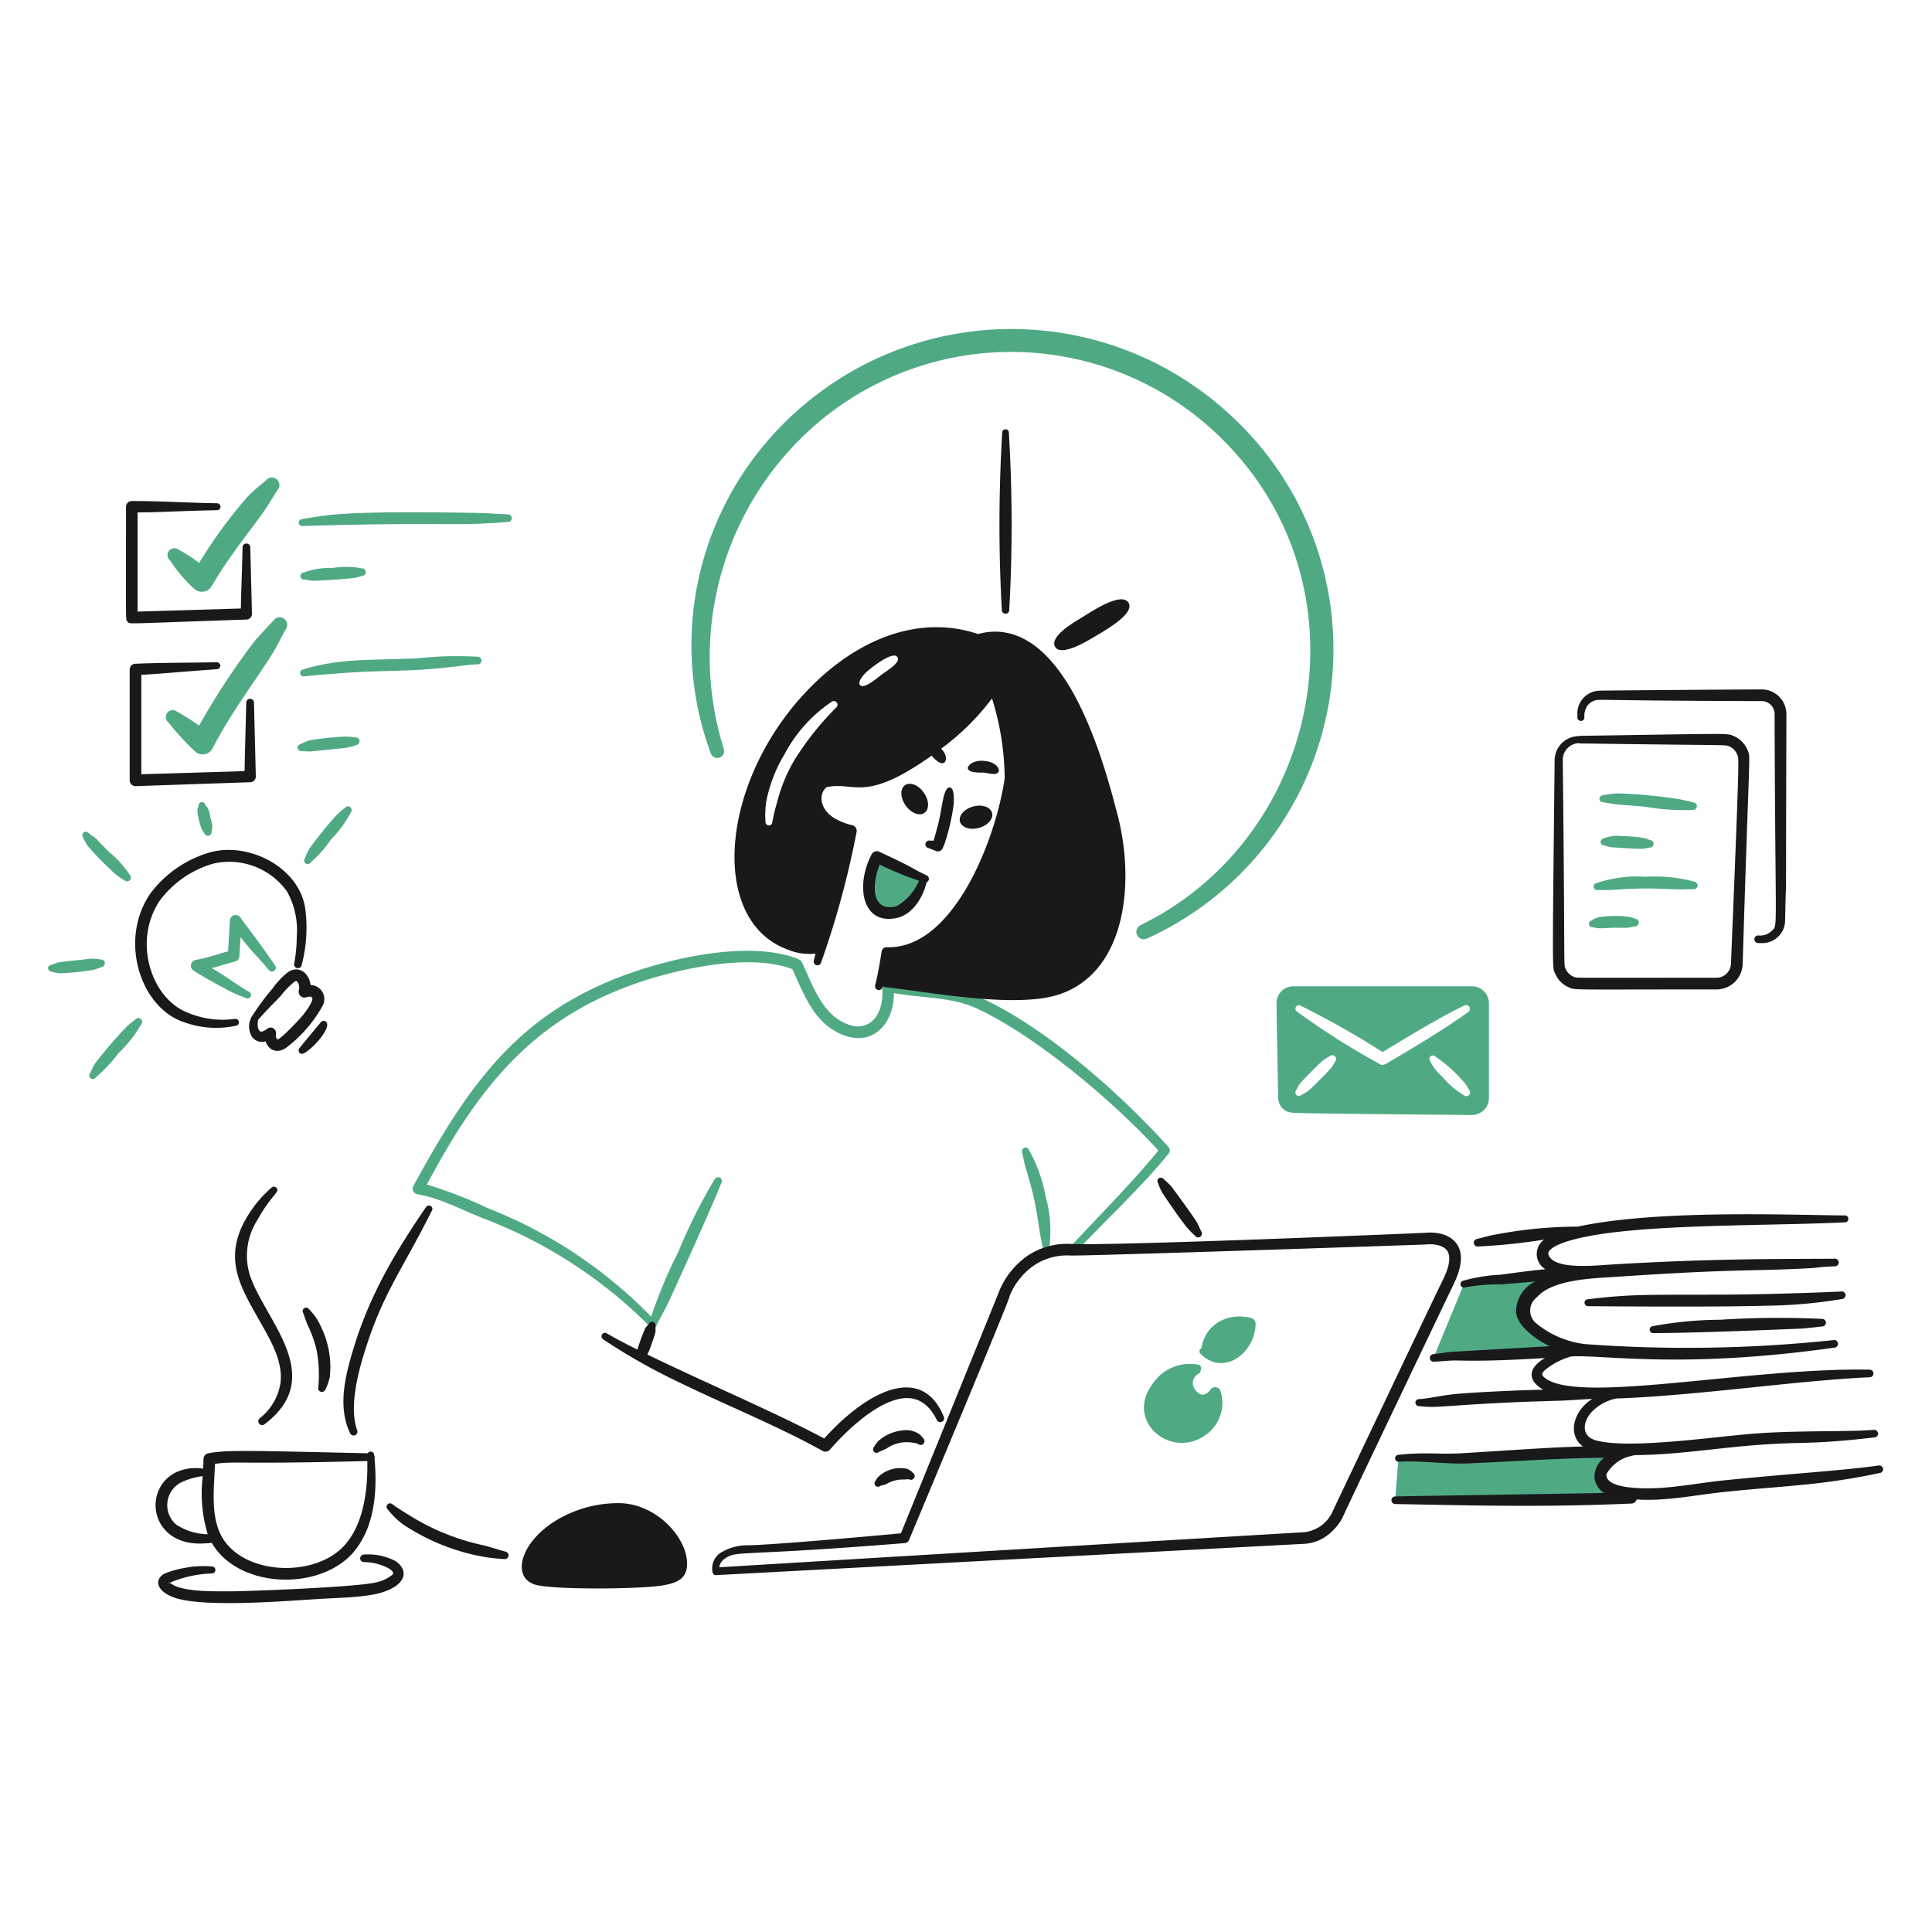 <svg viewBox="0 0 400 400" xmlns="http://www.w3.org/2000/svg"
    id="Being-Productive-3--Streamline-Brooklyn" height="400" width="400">
    <desc>Being Productive 3 Streamline Illustration: https://streamlinehq.com</desc>
    <path
        d="M326.962 152.412a5.018 5.018 0 0 0 -5.09 4.952c-0.498 45.464 -0.464 42.892 0.076 44.124a5.278 5.278 0 0 0 2.908 2.942c1.412 0.588 -0.24 0.424 30.5 0.42A5.42 5.42 0 0 0 360.8 199.6c1.376 -45.446 1.668 -42.562 1.07 -44.172a5.364 5.364 0 0 0 -2.908 -3.032c-1.51 -0.63 0.104 -0.518 -32 -0.048Zm0 1.504c31.848 0.466 30.098 0.216 31.072 0.624a3.016 3.016 0 0 1 1.646 1.726c0.33 0.82 0.548 -1.678 -1.302 43.248a3.022 3.022 0 0 1 -3.022 2.92c-30.948 0 -28.762 0.098 -29.58 -0.224a3.2 3.2 0 0 1 -1.646 -1.64c-0.436 -1.042 -0.088 1.252 -0.574 -43.2a3.464 3.464 0 0 1 3.4 -3.514Z"
        fill="#191919" stroke-width="1"></path>
    <path
        d="M193.296 174.046c0.07 -0.178 0.8 -2.88 1 -3.662 0.768 -3.106 1.012 -7.46 2.334 -7.352 0.96 0.076 0.842 2.266 0.842 3.288a43.106 43.106 0 0 1 -1.99 8.6c-0.076 0.2 -0.2 0.4 -0.268 0.6a1.114 1.114 0 0 1 -1.262 0.734l-1.684 -0.668a0.784 0.784 0 1 1 0.268 -1.544Z"
        fill="#191919" stroke-width="1"></path>
    <path
        d="M203.6 159.954c0.906 0.062 2.634 0.702 3.138 -0.13 0.292 -0.578 -0.372 -2.09 -3.062 -2.298 -2.234 -0.18 -3.4 0.97 -3.29 1.58 0.192 1.026 2.934 0.828 3.214 0.848Z"
        fill="#191919" stroke-width="1"></path>
    <path
        d="M184.304 189.02c3.632 -0.088 5.812 -3.72 7.03 -7.158 -3.332 -1.364 -6.522 -2.946 -9.786 -4.434 -2.462 4.772 -2.588 11.712 2.756 11.592Z"
        fill="#4faa84" stroke-width="1"></path>
    <path
        d="M191.842 182.656c-0.762 3.278 -3.014 6.782 -6.276 7.424 -7.128 1.426 -8.484 -6.8 -5.088 -13.21a1.212 1.212 0 0 1 1.568 -0.53c7.72 3.6 6.052 3.086 9.758 4.88a0.77 0.77 0 0 1 0.038 1.436Zm-9.72 -3.656c-1.452 3.672 -1.78 8.894 2.144 8.814a4.032 4.032 0 0 0 1.568 -0.302 11.28 11.28 0 0 0 4.44 -5.162 67.058 67.058 0 0 1 -8.152 -3.35Z"
        fill="#191919" stroke-width="1"></path>
    <path
        d="M134.252 274.35a97.172 97.172 0 0 0 -34.212 -22.104c-4.478 -1.766 -8.982 -4.226 -13.622 -4.978a1.178 1.178 0 0 1 -0.842 -1.706c11.924 -21.94 22.56 -36.706 46.456 -44.612 9.248 -3.06 22.788 -5.784 32.068 -2.82 0.682 0.216 1.7 0.53 1.95 1.146 2.018 4.268 3.784 9.51 7.73 11.942 5.736 3.534 9.478 -0.75 8.84 -6.952a1.182 1.182 0 0 1 1.454 -1.296c6.2 1.444 12.93 0.838 18.942 3.58 13.524 6.17 29.014 19.926 38.918 30.934a1.024 1.024 0 0 1 0.038 1.324c-4.8 6.048 -12.564 13.384 -18.866 20a0.784 0.784 0 0 1 -1.148 -1.066c7.666 -8.2 12.922 -13.438 17.87 -19.544 -9.374 -10.264 -25.644 -23.956 -37.8 -29.496 -5.034 -2.292 -11.276 -2.058 -16.952 -3.086 0 7.128 -5.428 12.032 -12.552 7.646 -4.492 -2.764 -6.412 -8.128 -8.456 -12.6 -8.42 -3.258 -22.508 -0.338 -31.266 2.566 -22.14 7.34 -33.564 21.586 -44.426 42.016a89.766 89.766 0 0 1 12.514 4.846A96.218 96.218 0 0 1 135.782 273.6a0.8 0.8 0 0 1 0.154 0.818l-2.488 6.458a0.726 0.726 0 0 1 -1.378 -0.46Z"
        fill="#4faa84" stroke-width="1"></path>
    <path
        d="M211.626 238.552c0.12 0.522 0.448 2.292 0.65 2.932 0.018 0.072 1.226 4.064 1.8 6.622 0.492 2.2 0.8 4.442 1.148 6.73 0.148 0.97 0.382 1.914 0.536 2.91a0.784 0.784 0 0 0 1.568 -0.048 26.712 26.712 0 0 0 -0.88 -10.132 30.166 30.166 0 0 0 -3.444 -9.518 0.754 0.754 0 0 0 -0.956 -0.42 0.764 0.764 0 0 0 -0.422 0.924Z"
        fill="#4faa84" stroke-width="1"></path>
    <path
        d="M135.514 275.072c1.28 -2.316 2.088 -3.762 3.1 -5.914 0.812 -1.73 9.288 -20.342 10.752 -24.296a0.786 0.786 0 0 0 -0.344 -1.052 0.814 0.814 0 0 0 -1.072 0.358 111.178 111.178 0 0 0 -7.46 14.9 98.332 98.332 0 0 0 -6.276 15.43 0.71 0.71 0 1 0 1.3 0.574Z"
        fill="#4faa84" stroke-width="1"></path>
    <path
        d="M88.178 249.948c-6.44 9.45 -11.696 18.216 -15.116 29.654 -1.652 5.534 -3.166 11.784 -0.536 17.226a0.8 0.8 0 0 0 1.456 -0.618c-1.678 -4.542 -0.044 -11.27 1.376 -15.908 3.818 -12.458 7.51 -16.616 14.046 -29.622a0.688 0.688 0 0 0 -0.232 -0.984 0.728 0.728 0 0 0 -0.994 0.252Z"
        fill="#191919" stroke-width="1"></path>
    <path
        d="M170.642 297.83c8.478 -9.45 20.052 -15.87 24.76 -4.532a0.8 0.8 0 0 1 -1.454 0.67c-2.158 -4.356 -5.318 -5.102 -8.572 -4.136 -4.894 1.452 -10.218 6.46 -13.548 10.302a1.2 1.2 0 0 1 -1.492 0.266c-10.37 -5.714 -21.546 -10.086 -32.182 -15.4a121.784 121.784 0 0 1 -13.316 -7.734 0.722 0.722 0 0 1 0.766 -1.222c9.654 5.66 33.536 15.556 45.038 21.786Z"
        fill="#191919" stroke-width="1"></path>
    <path
        d="M181.97 300.6c0.2 -0.094 1.114 -0.444 1.568 -0.688a7.364 7.364 0 0 1 5.32 -1.24 3.866 3.866 0 0 1 1.262 0.32 0.788 0.788 0 0 0 1.034 -1.188 3.906 3.906 0 0 0 -1 -1 4.98 4.98 0 0 0 -3.482 -0.624 8.71 8.71 0 0 0 -4.86 2.2 6.578 6.578 0 0 0 -0.842 1.18 0.746 0.746 0 0 0 0 1.016 0.694 0.694 0 0 0 1 0.024Z"
        fill="#191919" stroke-width="1"></path>
    <path
        d="M182.276 307.614a8.258 8.258 0 0 0 1.186 -0.328 6.78 6.78 0 0 1 3.788 -0.964 5.126 5.126 0 0 1 0.958 -0.044 0.786 0.786 0 0 0 0.764 -1.376 3.178 3.178 0 0 0 -1.186 -0.8 6.566 6.566 0 0 0 -6.122 1.856 4.2 4.2 0 0 0 -0.344 0.57 0.724 0.724 0 1 0 0.956 1.086Z"
        fill="#191919" stroke-width="1"></path>
    <path
        d="M41.226 150.232a145.642 145.642 0 0 1 11.442 -17.432c1.266 -1.528 2.64 -2.892 3.978 -4.35a1.554 1.554 0 1 1 2.526 1.812c-0.956 1.732 -1.8 3.486 -2.832 5.172 -2.676 4.356 -8.814 12.546 -12.322 19.492a2.32 2.32 0 0 1 -3.6 0.69 55.4 55.4 0 0 1 -5.548 -6.052 1.43 1.43 0 0 1 -0.23 -2 1.454 1.454 0 0 1 2.028 -0.218 48.38 48.38 0 0 1 4.558 2.886Z"
        fill="#4faa84" stroke-width="1"></path>
    <path
        d="M41.226 116.554a98.43 98.43 0 0 1 10.14 -13.84c1.2 -1.2 2.488 -2.236 3.75 -3.316a1.56 1.56 0 1 1 2.334 2.072c-0.956 1.422 -1.756 2.904 -2.756 4.322 -2.904 4.128 -7.168 9.226 -10.866 15.556a2.366 2.366 0 0 1 -3.6 0.58 30.754 30.754 0 0 1 -5.012 -5.894 1.432 1.432 0 0 1 -0.23 -2.012 1.45 1.45 0 0 1 2.028 -0.2 30.136 30.136 0 0 1 4.212 2.732Z"
        fill="#4faa84" stroke-width="1"></path>
    <path
        d="M62.73 108.902c31.34 -0.908 29.34 0.15 42.514 -0.84a0.786 0.786 0 0 0 -0.038 -1.57c-3.628 -0.146 -3.708 -0.264 -8.914 -0.34 -6.75 -0.096 -20.122 -0.268 -27.362 0.4 -1.462 0.136 -3.638 0.426 -6.352 0.926a0.72 0.72 0 1 0 0.152 1.424Z"
        fill="#4faa84" stroke-width="1"></path>
    <path
        d="M62.96 119.974a14.738 14.738 0 0 0 1.838 0.264c0.888 0.03 5.91 -0.304 7.69 -0.48a11.384 11.384 0 0 0 2.488 -0.526 0.784 0.784 0 1 0 -0.076 -1.566 17.356 17.356 0 0 0 -6.046 -0.072 15.562 15.562 0 0 0 -6 0.948 0.718 0.718 0 0 0 0.114 1.432Z"
        fill="#4faa84" stroke-width="1"></path>
    <path
        d="M63 140.03c1.446 -0.2 9.13 -0.764 9.336 -0.776 6.422 -0.42 12.326 -0.29 17.946 -0.838 5.494 -0.538 6.428 -0.786 8.572 -0.874a0.786 0.786 0 1 0 0.038 -1.57 74.412 74.412 0 0 0 -12.512 0.33c-10.084 0.444 -15.984 -0.05 -23.688 2.324a0.718 0.718 0 0 0 0.308 1.404Z"
        fill="#4faa84" stroke-width="1"></path>
    <path
        d="M62.502 155.49a15.488 15.488 0 0 0 1.836 0.086c0.2 -0.012 6.882 -0.69 7.156 -0.728a10.74 10.74 0 0 0 2.258 -0.6 0.786 0.786 0 1 0 -0.2 -1.562 13.6 13.6 0 0 0 -2.066 -0.182 52.474 52.474 0 0 0 -7.538 0.818 10.07 10.07 0 0 0 -1.76 0.764 0.718 0.718 0 0 0 0.314 1.404Z"
        fill="#4faa84" stroke-width="1"></path>
    <path
        d="M48.688 210.942a18.516 18.516 0 0 1 -9.72 -1.242c-7.668 -2.852 -11.542 -14.846 -5.894 -23.234a21.102 21.102 0 0 1 11.098 -7.666 14.708 14.708 0 0 1 15.268 5.8 16.516 16.516 0 0 1 2 9.4 29.894 29.894 0 0 1 -0.536 5.522 0.788 0.788 0 0 0 1.532 0.362 30.256 30.256 0 0 0 0.764 -11.722c-1.178 -8.52 -11.6 -13.906 -19.668 -11.702a23.482 23.482 0 0 0 -12.476 8.636c-6.534 9.656 -1.946 23.724 7.232 26.6a19.388 19.388 0 0 0 10.716 0.636 0.72 0.72 0 0 0 -0.316 -1.39Z"
        fill="#191919" stroke-width="1"></path>
    <path
        d="m47.216 196.954 0.384 -6.4a1.2 1.2 0 0 1 2.18 -0.6c0.52 0.8 4.658 6.142 7.232 10.036a0.8 0.8 0 0 1 -1.262 0.948c-1.812 -2.228 -3.972 -4.272 -5.932 -6.91l-0.268 3.948a1.158 1.158 0 0 1 -0.88 1.094c-1.6 0.416 -3.214 0.942 -4.822 1.382 2.716 1.516 4.7 3.152 7.692 4.888a0.722 0.722 0 0 1 0.382 0.952 0.738 0.738 0 0 1 -0.956 0.358 30.4 30.4 0 0 1 -2.832 -1.166c-1.658 -0.8 -7.074 -3.8 -8.15 -4.6a1.214 1.214 0 0 1 0.536 -2.144c2.314 -0.402 4.626 -1.204 6.696 -1.786Z"
        fill="#4faa84" stroke-width="1"></path>
    <path
        d="M52.438 210a49.956 49.956 0 0 1 3.978 -5.328 16.238 16.238 0 0 1 3.254 -3.428c2.236 -1.454 4.34 0.258 4.63 2.69a2.914 2.914 0 0 1 2.486 4.318 27.676 27.676 0 0 1 -7.078 8.312c-2.032 1.81 -4.136 0.978 -4.706 -0.962a2.552 2.552 0 0 1 -2.87 -1 4.122 4.122 0 0 1 0.306 -4.602Zm1.032 1.12c-0.2 0.682 -0.21 2.096 0.422 2.418 0.35 0.2 1.076 -0.268 1.416 -0.546a1.142 1.142 0 0 1 1.836 1.056 1.568 1.568 0 0 0 0.23 1.14c0.434 0.336 4.502 -4.016 5.09 -4.71 0.548 -0.65 2.73 -3.46 2.104 -3.986 -0.682 -0.53 -1.452 0.546 -2.334 -0.272a1.2 1.2 0 0 1 -0.344 -1.252 2.046 2.046 0 0 0 -0.23 -1.56c-0.2 -0.216 -0.304 -0.466 -0.69 -0.156a17.372 17.372 0 0 0 -2.832 2.918c-1.496 1.598 -2.78 2.78 -4.668 4.948Z"
        fill="#191919" stroke-width="1"></path>
    <path
        d="M63 218.026c2.05 -1.094 6 -5.706 4.36 -6.584a0.8 0.8 0 0 0 -1.032 0.318c-0.162 0.212 -2.964 3.528 -4.286 5.2 -0.526 0.652 0.006 1.574 0.958 1.066Z"
        fill="#191919" stroke-width="1"></path>
    <path
        d="M49.874 125.982c0 -2.11 0.226 -7.314 0.344 -12.648a0.8 0.8 0 0 1 1.6 0l0.346 13.776a1.16 1.16 0 0 1 -1.11 1.16c-25.846 0.872 -24.092 0.986 -24.6 0.476s-0.362 1.042 -0.362 -23.832a1.2 1.2 0 0 1 1.2 -1.18c6.172 0 9.64 0.304 17.6 0.462a0.72 0.72 0 1 1 0 1.438c-8.726 0.172 -10.892 0.432 -16.4 0.458v20.534Z"
        fill="#191919" stroke-width="1"></path>
    <path
        d="M50.638 159.65c0 -1.132 0.346 -14.172 0.346 -14.172a0.8 0.8 0 0 1 1.6 0l0.382 15.306a1.2 1.2 0 0 1 -1.148 1.168l-23.724 0.81a1.2 1.2 0 0 1 -1.244 -1.212V138.6a1.2 1.2 0 0 1 1.168 -1.176c5.33 -0.242 11.54 -0.2 16.836 -0.308a0.734 0.734 0 0 1 0.766 0.686 0.75 0.75 0 0 1 -0.69 0.75c-7.056 0.492 -11.938 0.978 -15.67 1.168v20.578Z"
        fill="#191919" stroke-width="1"></path>
    <path
        d="M295.086 255.24c2.874 -0.3 6.078 0.6 7.08 3.382 0.566 1.57 0.446 3.958 -1.34 7.55 -0.564 1.136 -22.96 48.016 -22.96 48.22a11.432 11.432 0 0 1 -3.252 3.634 8.682 8.682 0 0 1 -4.67 1.614c-2.258 0.102 -121.688 6.474 -121.688 6.474a0.708 0.708 0 0 1 -0.726 -0.588 3.858 3.858 0 0 1 1.722 -4.07 10.574 10.574 0 0 1 5.854 -1.518c6.534 -0.214 24.878 -1.87 31.418 -2.476 1.072 -2.626 20.062 -49.356 20.28 -49.958a16.542 16.542 0 0 1 5.818 -7.426 14.652 14.652 0 0 1 9.106 -2.528c9.484 0.356 63.986 -1.906 73.358 -2.31Zm-19.364 58.076c0.306 -0.67 21.06 -44.4 22.96 -48.22 1.348 -2.706 1.614 -4.48 1.188 -5.662 -0.64 -1.77 -3.328 -1.924 -4.554 -1.78 -0.226 0.026 -70.426 2.412 -73.664 2.288a12.288 12.288 0 0 0 -7.652 2.102 14.274 14.274 0 0 0 -4.974 6.274c0 0.2 0.874 -1.358 -20.816 50.518a1.016 1.016 0 0 1 -0.882 0.646c-34.8 2.818 -34.678 1.46 -37.232 3.2a2.626 2.626 0 0 0 -1.186 1.81c4.822 -0.314 118.664 -7.148 120.96 -7.254a7.302 7.302 0 0 0 5.852 -3.922Z"
        fill="#191919" stroke-width="1"></path>
    <path
        d="M19.8 223.104a34.182 34.182 0 0 0 4.746 -5.064 27.552 27.552 0 0 0 4.706 -5.972 0.822 0.822 0 0 0 -0.076 -1.108 0.786 0.786 0 0 0 -1.11 0.08 19.68 19.68 0 0 0 -2.028 1.716 90.4 90.4 0 0 0 -6.314 7.358c-0.35 0.51 -0.942 1.8 -1.11 2.136a0.73 0.73 0 0 0 1.186 0.854Z"
        fill="#4faa84" stroke-width="1"></path>
    <path
        d="M10.766 201.186a7.564 7.564 0 0 0 1.682 0.328 52.226 52.226 0 0 0 6.774 -0.696 10.962 10.962 0 0 0 1.8 -0.6 0.786 0.786 0 1 0 -0.2 -1.56 8.182 8.182 0 0 0 -3.098 -0.046c-7 0.718 -5.35 0.6 -7.042 1.128a0.72 0.72 0 1 0 0.078 1.436Z"
        fill="#4faa84" stroke-width="1"></path>
    <path
        d="M17.2 173.388a9.8 9.8 0 0 0 1 1.8 65.162 65.162 0 0 0 5.74 5.826 20.062 20.062 0 0 0 1.838 1.262 0.788 0.788 0 0 0 1.11 -1.116A21.638 21.638 0 0 0 22.6 176.4c-3.618 -3.59 -1.516 -1.856 -4.248 -3.926a0.732 0.732 0 0 0 -1.152 0.914Z"
        fill="#4faa84" stroke-width="1"></path>
    <path
        d="M41.11 166.908a2.506 2.506 0 0 0 -0.268 0.93 18.042 18.042 0 0 0 0.8 3.524 3.498 3.498 0 0 0 0.612 1.032 0.8 0.8 0 0 0 1.57 -0.316 7.478 7.478 0 0 0 0.152 -0.916 11.4 11.4 0 0 0 -0.42 -1.934c-0.35 -2 -0.686 -2.134 -1.034 -2.558a0.744 0.744 0 0 0 -0.842 -0.59 0.706 0.706 0 0 0 -0.57 0.828Z"
        fill="#4faa84" stroke-width="1"></path>
    <path
        d="M64.3 178.572a23.956 23.956 0 0 0 4.2 -4.74 24.386 24.386 0 0 0 4.134 -5.6 0.816 0.816 0 0 0 -0.076 -1.104 0.8 0.8 0 0 0 -1.11 0.104 14.254 14.254 0 0 0 -1.838 1.6 78.712 78.712 0 0 0 -5.586 6.918 11.892 11.892 0 0 0 -0.918 2.014 0.72 0.72 0 0 0 1.194 0.808Z"
        fill="#4faa84" stroke-width="1"></path>
    <path
        d="M342.346 276c9.456 0 30.518 -0.926 30.726 -0.942 1.418 -0.112 2.832 -0.28 4.2 -0.43a0.784 0.784 0 0 0 -0.038 -1.568 189.9 189.9 0 0 0 -21.046 0.178 78.95 78.95 0 0 0 -14 1.33 0.72 0.72 0 1 0 0.158 1.432Z"
        fill="#191919" stroke-width="1"></path>
    <path
        d="M303.084 265.878a35.724 35.724 0 0 1 7.692 -0.942c4.936 -0.556 9.948 -1.126 14.924 -1.316 -3.444 0.856 -11 3.096 -10.6 8a6.086 6.086 0 0 0 2.6 3.688 21.438 21.438 0 0 0 9.336 4.232c-8.456 0.538 -17.144 1.144 -25.6 1.228 -1.568 0.016 -3.1 0.326 -4.668 0.4Z"
        fill="#4faa84" stroke-width="1"></path>
    <path
        d="M289.538 301.954c4.514 -0.448 9.184 0.2 13.698 0 10.944 -0.512 21.928 -1.498 32.834 -1.282a10.812 10.812 0 0 0 -3.904 2.85c-2.984 3.858 2.448 5.97 5.51 6.6 -16.302 0.726 -32.564 0.468 -48.828 0.522Z"
        fill="#4faa84" stroke-width="1"></path>
    <path
        d="M381.3 267.38c-1.336 0.112 -15.322 0.642 -25.14 0.664 -16.04 0.04 -18.248 -0.12 -27.438 0.95a0.72 0.72 0 0 0 0.116 1.436c0.2 0 25.278 0.236 36.812 -0.094a102.012 102.012 0 0 0 15.8 -1.4 0.784 0.784 0 0 0 -0.15 -1.556Z"
        fill="#191919" stroke-width="1"></path>
    <path
        d="M389.068 303.4c-7.562 1.082 -17.5 1.616 -32.412 3.118 -4.018 0.42 -8.266 1.2 -12.436 1.51 -3.228 0.232 -11.84 0.416 -11.638 -2.8a7.788 7.788 0 0 1 3.946 -3.432 12.912 12.912 0 0 1 1.976 -0.532c8.466 -0.04 17.056 -1.484 25.346 -2.098 9.66 -0.74 10.784 0 24.262 -1.568a0.8 0.8 0 0 0 0.726 -0.86 0.836 0.836 0 0 0 -0.88 -0.702c-4.956 0.434 -15.236 0.094 -24.26 0.738 -8.368 0.61 -26.426 3.35 -33.292 1.436 -2.92 -0.822 -2.8 -3.538 -1.072 -5.646a9.692 9.692 0 0 1 5.312 -3.02c16.528 -0.568 37.324 -3.716 52.51 -4.4a0.786 0.786 0 0 0 -0.038 -1.57c-25.516 -0.476 -61.3 7.446 -67.542 1.466 -0.518 -0.496 -0.22 -0.908 0.306 -1.4a15.238 15.238 0 0 1 5.39 -2.8c6.65 -0.422 22.754 2.664 54.574 -1.832a0.784 0.784 0 1 0 -0.19 -1.558 288.88 288.88 0 0 1 -51.356 0.844 19.474 19.474 0 0 1 -10.14 -4.238 3.4 3.4 0 0 1 -0.038 -5.4c3.274 -3.824 11.712 -3.984 16.646 -4.314 24.554 -1.66 27.27 -1.118 39.032 -1.726 3.816 -0.2 1.616 -0.234 6.162 -0.446a0.786 0.786 0 0 0 -0.04 -1.57c-9.812 0.084 -24.852 -0.106 -46.418 1.214 -3.356 0.2 -12 1.158 -12.932 -2.138 -0.212 -1.128 2.356 -2.142 3.444 -2.51 11.6 -3.924 40.2 -3.234 57.936 -4.09a0.72 0.72 0 1 0 -0.04 -1.438c-10.456 -0.038 -38.516 -1.29 -55.262 2.322a91.086 91.086 0 0 0 -16.946 1.628c-1.33 0.22 -2.6 0.6 -3.904 0.93a0.786 0.786 0 1 0 0.23 1.556 125.18 125.18 0 0 0 13.658 -1.422 3.676 3.676 0 0 0 0.268 6.13c-3.292 0.298 -5.942 0.688 -9.296 1.132a34.842 34.842 0 0 0 -7.8 1.266 0.716 0.716 0 1 0 0.46 1.358 38.148 38.148 0 0 1 7.576 -0.618c1.722 -0.152 6.39 -0.546 6.964 -0.6a6.968 6.968 0 0 0 -3.98 6.378c0.276 2.958 4.348 5.76 6.964 7.016 -2.218 0.142 -20.4 1.158 -20.892 1.22 -1.072 0.136 -2.144 0.34 -3.214 0.428a0.786 0.786 0 0 0 0.076 1.568c1.108 -0.038 2.218 -0.154 3.29 -0.22 2.552 -0.152 4.9 0.362 19.774 -0.542 -3.572 2.048 -3.69 4.656 -0.354 6.558 -3.866 0.038 -15.964 0.58 -19.152 1 -3.6 0.492 -4.762 0.838 -6.62 0.952a0.72 0.72 0 0 0 -0.038 1.438c4.136 0.45 3.96 -0.054 19.63 -0.788 2.948 -0.138 10.026 -0.336 10.64 -0.366 1.182 -0.062 5.364 -0.336 5.69 -0.336 -3.846 2.368 -5.292 7.372 -1.94 9.852 -7.258 0.2 -13.62 0.71 -24.53 1.364 -4.966 0.358 -7.916 -0.27 -13.7 0.372a0.718 0.718 0 0 0 0.116 1.432c4.22 -0.296 9.222 0.454 13.66 0.358 6.928 -0.236 19.512 -1.14 28.816 -1.182a5.152 5.152 0 0 0 -1.99 4.118 4.4 4.4 0 0 0 1.99 3.152c-3.024 0.098 -37.54 0.6 -43.28 0.732a0.786 0.786 0 0 0 0.038 1.57c17.93 0.336 30.944 0.676 48.906 -0.098a1.2 1.2 0 0 0 1.098 -0.846c6.066 0.4 12.262 -0.95 18.072 -1.546 12.8 -1.35 19.942 -1.298 32.45 -3.984a0.788 0.788 0 0 0 -0.312 -1.52Z"
        fill="#191919" stroke-width="1"></path>
    <path
        d="M80.258 312.498a18 18 0 0 0 3.098 3.048 44.05 44.05 0 0 0 16.264 6.678 36.494 36.494 0 0 0 4.746 0.562 0.8 0.8 0 0 0 0.918 -0.64 0.8 0.8 0 0 0 -0.652 -0.906c-1.358 -0.372 -3.022 -0.914 -4.476 -1.284a47.736 47.736 0 0 1 -15.498 -6.288c-0.6 -0.38 -2.448 -1.484 -3.4 -2.214a0.72 0.72 0 1 0 -1 1.044Z"
        fill="#191919" stroke-width="1"></path>
    <path
        d="M137.35 328.22c2.84 -0.506 4.82 -1.364 4.9 -4.282 0.132 -5.626 -6.4 -12.582 -13.892 -12.724a24.866 24.866 0 0 0 -9.338 1.672c-10.658 4.118 -13.894 13.42 -8.264 15.182 3.596 1.114 21.912 0.98 26.594 0.152Zm-25.026 -1.288v-0.044l18.254 -0.442c1.8 -0.064 7.082 -0.346 8.648 -1.256 1.2 -0.698 0.368 -3.422 -0.306 -4.664a13 13 0 0 0 -10.638 -6.9c-12.762 -0.272 -21.04 10.14 -17.6 12.646a4.63 4.63 0 0 0 1.642 0.66Z"
        fill="#191919" stroke-width="1"></path>
    <path
        d="M77.54 301.958c0 -0.084 0.038 -0.176 0.038 -0.27a0.746 0.746 0 0 0 -0.114 -0.4 0.722 0.722 0 0 0 -1.34 -0.4c-25.484 -0.584 -29.376 -0.694 -32.986 0a1.214 1.214 0 0 0 -1 1.15c-0.03 0.66 -0.046 1.342 -0.082 2.038a9.712 9.712 0 0 0 -5.85 0.864c-6.612 3.586 -5.028 14.4 4.822 14.636a22.768 22.768 0 0 0 2.812 -0.152c5.4 9.38 21.88 10.07 29.064 2.264 4.642 -5.178 5.266 -12.786 4.636 -19.73Zm-41.06 13.696a5.302 5.302 0 0 1 0.918 -8.686 14.482 14.482 0 0 1 4.58 -1.348 29.178 29.178 0 0 0 1.032 12.032 12.28 12.28 0 0 1 -6.53 -1.998Zm34.708 4.434c-5.904 6.358 -19.832 6.132 -24.834 -1.226 -2.91 -4.306 -2.036 -10.6 -1.838 -15.786 4.324 -0.614 4.162 0.134 31.532 -0.584 0.13 5.954 -0.78 13.262 -4.86 17.596Z"
        fill="#191919" stroke-width="1"></path>
    <path
        d="M35.14 327.692c0.038 0.034 0.116 0.07 0.154 0.104l0.8 0.484c2.918 1.348 8.568 1.172 11.6 1.186 2.912 0.018 26.148 -0.836 30.2 -1.858a7.874 7.874 0 0 0 3.33 -1.56 0.494 0.494 0 0 0 0.154 -0.28c0.038 -0.34 -0.27 -0.63 -0.766 -0.974a10.964 10.964 0 0 0 -5.282 -1.378 0.8 0.8 0 0 1 -0.764 -0.826 0.824 0.824 0 0 1 0.84 -0.742 12.268 12.268 0 0 1 6.276 1.246c2.784 1.666 2.736 4.644 -1.874 6.354 -3.238 1.26 -8.868 1.312 -13.432 1.582 -6.956 0.412 -23.276 1.8 -29.8 -0.102 -4.294 -1.322 -4.712 -3.938 -2.526 -5.12a19.862 19.862 0 0 1 4.248 -1.2 20 20 0 0 1 5.626 -0.274 0.72 0.72 0 0 1 -0.038 1.438 23.898 23.898 0 0 0 -8.746 1.92Zm-0.114 0.046c-0.114 0.058 -0.152 0.116 -0.114 0.164 0.076 0.038 0.114 -0.058 0.114 -0.164Zm0.038 -0.104c0 -0.084 -0.038 -0.15 -0.076 -0.122 -0.076 0.024 0 0.068 0.076 0.122Z"
        fill="#191919" stroke-width="1"></path>
    <path
        d="M56.188 245.912a25 25 0 0 0 -6.162 8.14c-3.34 7.564 0.038 12.918 3.942 19.8 2.184 3.85 4.69 8.232 4.094 12.544a11.528 11.528 0 0 1 -4.362 7.302 0.8 0.8 0 0 0 1 1.232c13.308 -10 -0.072 -21.73 -3.022 -31.096a13.708 13.708 0 0 1 1.6 -11.228c3 -5.4 4.878 -5.876 3.902 -6.732a0.692 0.692 0 0 0 -0.992 0.038Z"
        fill="#191919" stroke-width="1"></path>
    <path
        d="M62.77 271.838c0.066 0.17 0.708 1.988 0.842 2.32a26.358 26.358 0 0 1 1.912 5.24 27.862 27.862 0 0 1 0.384 7.77 0.772 0.772 0 0 0 0.496 0.978 0.8 0.8 0 0 0 1 -0.522 10.886 10.886 0 0 0 0.88 -2.566 18.848 18.848 0 0 0 -1.8 -10.308A11.906 11.906 0 0 0 64 271.074a0.722 0.722 0 0 0 -1.23 0.764Z"
        fill="#191919" stroke-width="1"></path>
    <path
        d="M252.724 288.042a1.2 1.2 0 0 0 -2.104 -0.36c-1.028 1.422 -2.154 1.306 -2.984 0.26a2.188 2.188 0 0 1 0.496 -3.512 0.82 0.82 0 0 0 0.46 -0.816 0.718 0.718 0 0 0 -0.498 -1.064 9.2 9.2 0 0 0 -9.298 3.74c-6 7.628 3.1 15.652 10.332 11.132a8.178 8.178 0 0 0 3.596 -9.38Z"
        fill="#4faa84" stroke-width="1"></path>
    <path
        d="M259.038 272.868c-5.44 -1.312 -9.664 1.852 -10.254 6.2a0.772 0.772 0 0 0 -0.154 1.302c4.81 4.658 11.246 -0.3 11.328 -6.316a1.232 1.232 0 0 0 -0.92 -1.186Z"
        fill="#4faa84" stroke-width="1"></path>
    <path
        d="M328.034 148.538a3.908 3.908 0 0 1 0.304 -1.88 2.892 2.892 0 0 1 1.722 -1.584c1.038 -0.41 -0.054 0 34.67 0.08a2.672 2.672 0 0 1 2.68 2.69c0.138 46.35 0.722 43.478 -0.536 44.842a3.45 3.45 0 0 1 -2.832 0.988 0.786 0.786 0 1 0 0 1.57l0.688 0.018a4.728 4.728 0 0 0 4.86 -4.702c0.316 -16.532 0.106 11.082 0.268 -42.716a5.12 5.12 0 0 0 -5.128 -5.106c-5.318 0.012 -31 0.2 -33.522 0.26a4.712 4.712 0 0 0 -4.63 4.848v0.692a0.728 0.728 0 0 0 1.456 0Z"
        fill="#191919" stroke-width="1"></path>
    <path
        d="M331.86 166.094c0.564 0.078 2.052 0.36 2.946 0.448 2 0.19 3.942 0.296 5.932 0.508a47.188 47.188 0 0 0 9.72 0.646 0.784 0.784 0 1 0 0.152 -1.562c-1.132 -0.26 -2.16 -0.56 -3.29 -0.724a104 104 0 0 0 -12.436 -1.152 17.814 17.814 0 0 0 -3.024 0.4 0.718 0.718 0 1 0 0 1.436Z"
        fill="#4faa84" stroke-width="1"></path>
    <path
        d="M332.09 175.02a7.032 7.032 0 0 0 1.95 0.426c6.866 0.456 6.032 0.284 7.424 0.04a0.786 0.786 0 1 0 0.116 -1.566c-0.382 -0.134 -0.728 -0.282 -1.148 -0.4a28.464 28.464 0 0 0 -4.516 -0.4 7.32 7.32 0 0 0 -3.864 0.468 0.718 0.718 0 0 0 0.038 1.432Z"
        fill="#4faa84" stroke-width="1"></path>
    <path
        d="M330.75 184.272c0.506 0 2.122 0.022 2.986 -0.016 0.818 -0.034 3.256 -0.274 6.926 -0.304 2.334 -0.02 4.668 0.15 6.926 0.19 1.032 0.018 2.028 -0.056 3.022 -0.054a0.782 0.782 0 0 0 0.154 -1.558 31.906 31.906 0 0 0 -10.14 -1 25.91 25.91 0 0 0 -10.142 1.33 0.72 0.72 0 0 0 0.268 1.412Z"
        fill="#4faa84" stroke-width="1"></path>
    <path
        d="M329.8 191.978a6.142 6.142 0 0 0 1.722 0.214c0.918 -0.026 1.836 -0.094 2.754 -0.112s1.838 0.068 2.756 -0.012c0.496 -0.044 0.918 -0.188 1.416 -0.276a0.8 0.8 0 0 0 0.842 -0.726 0.8 0.8 0 0 0 -0.728 -0.84 9.412 9.412 0 0 0 -1.338 -0.43 24.218 24.218 0 0 0 -5.436 0 4.44 4.44 0 0 0 -2.256 0.764 0.722 0.722 0 0 0 0.268 1.418Z"
        fill="#4faa84" stroke-width="1"></path>
    <path
        d="M304.764 204.2h-37.034a3.49 3.49 0 0 0 -3.438 3.488c0 1.91 0.29 16.958 0.348 19.68a3.064 3.064 0 0 0 3.09 3c0 0.2 36.828 0.474 37.034 0.476a3.514 3.514 0 0 0 3.496 -3.486v-19.68a3.496 3.496 0 0 0 -3.496 -3.478Zm-28.364 15.6a7.2 7.2 0 0 1 -0.982 1.514c-0.834 0.964 -3.86 3.984 -4.6 4.562a7.984 7.984 0 0 1 -1.388 0.81 0.748 0.748 0 0 1 -1.04 0 0.76 0.76 0 0 1 0 -1.016 8.16 8.16 0 0 1 0.81 -1.4c0.508 -0.616 3.548 -3.708 4.564 -4.6a9.136 9.136 0 0 1 1.53 -0.982 0.78 0.78 0 0 1 1.098 0 0.772 0.772 0 0 1 0.008 1.112Zm9.216 0.484a162.6 162.6 0 0 1 -17.072 -10.822 0.722 0.722 0 0 1 0.75 -1.234 177.532 177.532 0 0 1 16.958 9.6c4.974 -3.052 11.906 -7.222 16.928 -9.652a0.784 0.784 0 0 1 0.8 1.346c-4.664 3.4 -12.094 7.88 -17.102 10.766a1.232 1.232 0 0 1 -1.266 0.002Zm18.518 6.448a0.776 0.776 0 0 1 -1.098 0 17.684 17.684 0 0 1 -4.478 -3.86 9.424 9.424 0 0 1 -2.426 -3.12 0.76 0.76 0 0 1 0 -1.016 0.748 0.748 0 0 1 1.04 0 29.758 29.758 0 0 1 6.326 5.8 10.124 10.124 0 0 1 0.636 1.092 0.774 0.774 0 0 1 -0.004 1.11Z"
        fill="#4faa84" stroke-width="1"></path>
    <path
        d="M149.848 155.052a63.71 63.71 0 0 1 14.032 -62.288 61.894 61.894 0 0 1 87.484 -3.452c32.896 30.35 23.118 83.452 -15.174 102.2a1.542 1.542 0 1 0 1.328 2.782 65.766 65.766 0 0 0 17.092 -108.48 66.6 66.6 0 0 0 -94.17 3.754 64.7 64.7 0 0 0 -13.286 66.4 1.424 1.424 0 0 0 1.8 0.886 1.4 1.4 0 0 0 0.894 -1.802Z"
        fill="#4faa84" stroke-width="1"></path>
    <path
        d="M207.496 89.6a319.326 319.326 0 0 0 -0.076 36.736 0.766 0.766 0 0 0 1.53 0 316.704 316.704 0 0 0 -0.076 -36.736 0.69 0.69 0 1 0 -1.378 0Z"
        fill="#191919" stroke-width="1"></path>
    <path
        d="M225.962 132.2c2.732 -1.6 9.066 -5.114 7.692 -7.4 -1.458 -2.414 -7.74 1.856 -10.142 3.332 -1.326 0.818 -6.304 3.722 -5.05 5.8s6.714 -1.27 7.5 -1.732Z"
        fill="#191919" stroke-width="1"></path>
    <path
        d="M187.504 166.753a3.444 2.296 54.825 1 0 3.753 -2.645 3.444 2.296 54.825 1 0 -3.753 2.645Z"
        fill="#191919" stroke-width="1"></path>
    <path
        d="M198.752 170.105a3.444 2.296 -15.329 1 0 6.643 -1.821 3.444 2.296 -15.329 1 0 -6.643 1.821Z"
        fill="#191919" stroke-width="1"></path>
    <path
        d="M239.756 244.922a10.65 10.65 0 0 0 0.88 2c0.618 1.014 3.714 5.512 5.088 7.2a18.988 18.988 0 0 0 1.722 1.742 0.764 0.764 0 0 0 1.072 0.182 0.8 0.8 0 0 0 0.2 -1.08c-0.344 -0.67 -0.568 -1.286 -0.88 -1.836 -0.756 -1.32 -5.06 -7.16 -5.434 -7.614a19.092 19.092 0 0 0 -1.492 -1.4 0.704 0.704 0 1 0 -1.156 0.806Z"
        fill="#191919" stroke-width="1"></path>
    <path
        d="M134.33 274.138a4.014 4.014 0 0 0 -0.764 0.928 36.816 36.816 0 0 0 -1.6 4.374 4.144 4.144 0 0 0 -0.076 1.32 0.776 0.776 0 0 0 1.454 0.54 8.16 8.16 0 0 0 0.688 -0.878 14.012 14.012 0 0 0 0.918 -2.308c1.07 -2.876 0.728 -2.456 0.728 -3.51a0.71 0.71 0 0 0 -1.348 -0.466Z"
        fill="#191919" stroke-width="1"></path>
    <path
        d="M231.334 168.52c-1.492 -5.654 -4.976 -19.234 -11.174 -28.364 -4.478 -6.6 -10.332 -10.86 -17.678 -8.892 -12.324 -4.114 -24.722 1.2 -34.136 10.478 -19.284 19 -21.984 48.892 -5.128 54.906a11.518 11.518 0 0 0 5.624 0.782c-0.114 0.476 -0.226 0.95 -0.342 1.424a0.778 0.778 0 0 0 1.492 0.448 184.63 184.63 0 0 0 7.348 -27.012 1.2 1.2 0 0 0 -0.88 -1.43 13.334 13.334 0 0 1 -3.75 -1.486c-3.108 -1.96 -3.2 -5.022 -1.6 -6.39 5.904 -1.286 7.728 3.446 21.8 -6.55 0.492 0.69 1.812 1.968 2.564 1.478 0.4 -0.258 0.704 -1.324 -0.306 -2.552 -0.098 -0.126 -0.2 -0.248 -0.304 -0.362a50.51 50.51 0 0 0 10.52 -10.4 56.624 56.624 0 0 1 2.624 16.584c-1.97 13.214 -10.864 35.372 -24.358 34.928a1.076 1.076 0 0 0 -1.11 0.854c-0.384 2.36 -0.75 4.68 -1.34 7a0.782 0.782 0 1 0 1.492 0.47c0.168 -0.5 -0.022 -0.13 0.652 -0.054 8.844 0.966 27.052 4.524 36.046 1.468 13.79 -4.704 15.662 -23.2 11.944 -37.328Zm-58.24 -22a60.472 60.472 0 0 0 -8.6 10.816 33.104 33.104 0 0 0 -3.634 8.874 34.83 34.83 0 0 0 -0.956 4.022 0.71 0.71 0 0 1 -1.418 -0.06 18.674 18.674 0 0 1 0.2 -4.446 30.2 30.2 0 0 1 3.75 -9.588 29.896 29.896 0 0 1 9.72 -10.824 0.756 0.756 0 0 1 1.072 0.114 0.768 0.768 0 0 1 -0.134 1.094Zm9.49 -6.892c-1 0.774 -3.686 3.112 -4.514 2.21 -0.562 -0.6 0.6 -2.056 1.378 -2.748 1.264 -1.126 5.614 -4.478 6.39 -2.982 0.658 1.064 -2.254 2.788 -3.254 3.522Z"
        fill="#191919" stroke-width="1">
    </path>
</svg>